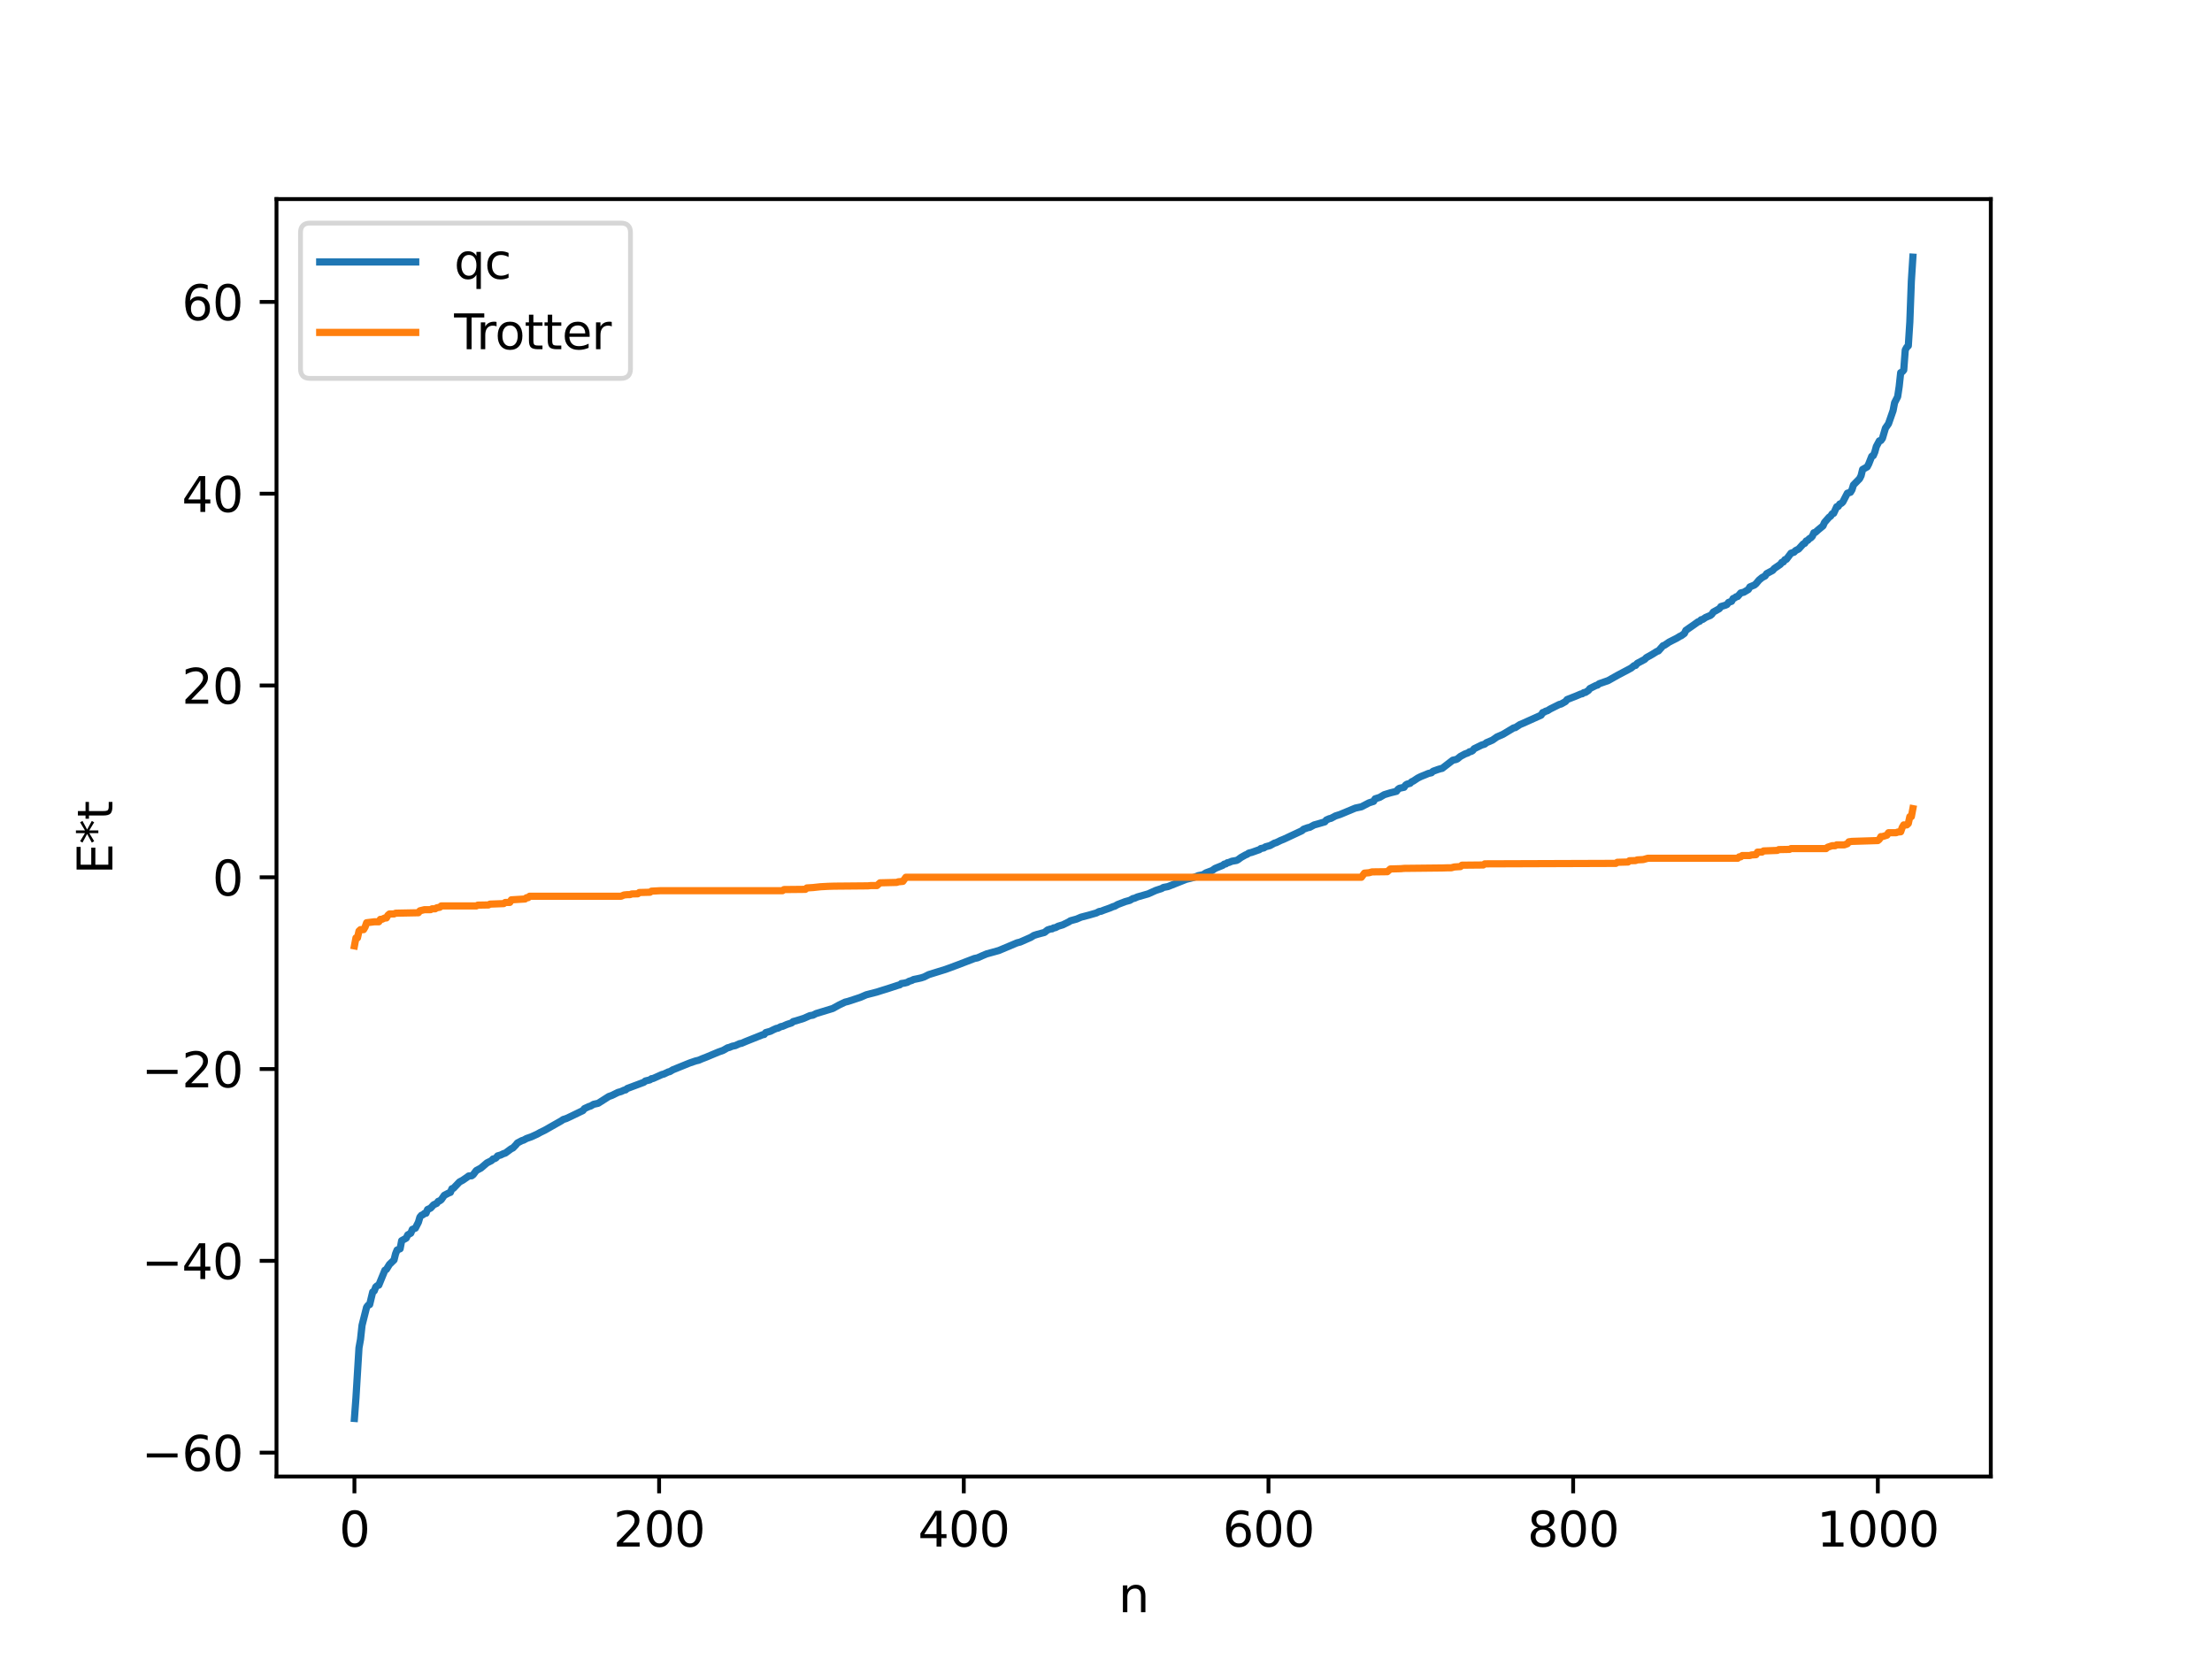 <?xml version="1.0" encoding="utf-8" standalone="no"?>
<!DOCTYPE svg PUBLIC "-//W3C//DTD SVG 1.1//EN"
  "http://www.w3.org/Graphics/SVG/1.1/DTD/svg11.dtd">
<svg xmlns:xlink="http://www.w3.org/1999/xlink" width="460.8pt" height="345.6pt" viewBox="0 0 460.8 345.6" xmlns="http://www.w3.org/2000/svg" version="1.1">
 <defs>
  <style type="text/css">*{stroke-linejoin: round; stroke-linecap: butt}</style>
 </defs>
 <g id="figure_1">
  <g id="patch_1">
   <path d="M 0 345.6 
L 460.8 345.6 
L 460.8 0 
L 0 0 
z
" style="fill: #ffffff"/>
  </g>
  <g id="axes_1">
   <g id="patch_2">
    <path d="M 57.6 307.584 
L 414.72 307.584 
L 414.72 41.472 
L 57.6 41.472 
z
" style="fill: #ffffff"/>
   </g>
   <g id="matplotlib.axis_1">
    <g id="xtick_1">
     <g id="line2d_1">
      <defs>
       <path id="m4e5b2a42b1" d="M 0 0 
L 0 3.5 
" style="stroke: #000000; stroke-width: 0.8"/>
      </defs>
      <g>
       <use xlink:href="#m4e5b2a42b1" x="73.833" y="307.584" style="stroke: #000000; stroke-width: 0.8"/>
      </g>
     </g>
     <g id="text_1">
      <!-- 0 -->
      <g transform="translate(70.651 322.182) scale(0.1 -0.1)">
       <defs>
        <path id="DejaVuSans-30" d="M 2034 4250 
Q 1547 4250 1301 3770 
Q 1056 3291 1056 2328 
Q 1056 1369 1301 889 
Q 1547 409 2034 409 
Q 2525 409 2770 889 
Q 3016 1369 3016 2328 
Q 3016 3291 2770 3770 
Q 2525 4250 2034 4250 
z
M 2034 4750 
Q 2819 4750 3233 4129 
Q 3647 3509 3647 2328 
Q 3647 1150 3233 529 
Q 2819 -91 2034 -91 
Q 1250 -91 836 529 
Q 422 1150 422 2328 
Q 422 3509 836 4129 
Q 1250 4750 2034 4750 
z
" transform="scale(0.016)"/>
       </defs>
       <use xlink:href="#DejaVuSans-30"/>
      </g>
     </g>
    </g>
    <g id="xtick_2">
     <g id="line2d_2">
      <g>
       <use xlink:href="#m4e5b2a42b1" x="137.304" y="307.584" style="stroke: #000000; stroke-width: 0.8"/>
      </g>
     </g>
     <g id="text_2">
      <!-- 200 -->
      <g transform="translate(127.76 322.182) scale(0.1 -0.1)">
       <defs>
        <path id="DejaVuSans-32" d="M 1228 531 
L 3431 531 
L 3431 0 
L 469 0 
L 469 531 
Q 828 903 1448 1529 
Q 2069 2156 2228 2338 
Q 2531 2678 2651 2914 
Q 2772 3150 2772 3378 
Q 2772 3750 2511 3984 
Q 2250 4219 1831 4219 
Q 1534 4219 1204 4116 
Q 875 4013 500 3803 
L 500 4441 
Q 881 4594 1212 4672 
Q 1544 4750 1819 4750 
Q 2544 4750 2975 4387 
Q 3406 4025 3406 3419 
Q 3406 3131 3298 2873 
Q 3191 2616 2906 2266 
Q 2828 2175 2409 1742 
Q 1991 1309 1228 531 
z
" transform="scale(0.016)"/>
       </defs>
       <use xlink:href="#DejaVuSans-32"/>
       <use xlink:href="#DejaVuSans-30" x="63.623"/>
       <use xlink:href="#DejaVuSans-30" x="127.246"/>
      </g>
     </g>
    </g>
    <g id="xtick_3">
     <g id="line2d_3">
      <g>
       <use xlink:href="#m4e5b2a42b1" x="200.775" y="307.584" style="stroke: #000000; stroke-width: 0.8"/>
      </g>
     </g>
     <g id="text_3">
      <!-- 400 -->
      <g transform="translate(191.231 322.182) scale(0.1 -0.1)">
       <defs>
        <path id="DejaVuSans-34" d="M 2419 4116 
L 825 1625 
L 2419 1625 
L 2419 4116 
z
M 2253 4666 
L 3047 4666 
L 3047 1625 
L 3713 1625 
L 3713 1100 
L 3047 1100 
L 3047 0 
L 2419 0 
L 2419 1100 
L 313 1100 
L 313 1709 
L 2253 4666 
z
" transform="scale(0.016)"/>
       </defs>
       <use xlink:href="#DejaVuSans-34"/>
       <use xlink:href="#DejaVuSans-30" x="63.623"/>
       <use xlink:href="#DejaVuSans-30" x="127.246"/>
      </g>
     </g>
    </g>
    <g id="xtick_4">
     <g id="line2d_4">
      <g>
       <use xlink:href="#m4e5b2a42b1" x="264.246" y="307.584" style="stroke: #000000; stroke-width: 0.8"/>
      </g>
     </g>
     <g id="text_4">
      <!-- 600 -->
      <g transform="translate(254.702 322.182) scale(0.1 -0.1)">
       <defs>
        <path id="DejaVuSans-36" d="M 2113 2584 
Q 1688 2584 1439 2293 
Q 1191 2003 1191 1497 
Q 1191 994 1439 701 
Q 1688 409 2113 409 
Q 2538 409 2786 701 
Q 3034 994 3034 1497 
Q 3034 2003 2786 2293 
Q 2538 2584 2113 2584 
z
M 3366 4563 
L 3366 3988 
Q 3128 4100 2886 4159 
Q 2644 4219 2406 4219 
Q 1781 4219 1451 3797 
Q 1122 3375 1075 2522 
Q 1259 2794 1537 2939 
Q 1816 3084 2150 3084 
Q 2853 3084 3261 2657 
Q 3669 2231 3669 1497 
Q 3669 778 3244 343 
Q 2819 -91 2113 -91 
Q 1303 -91 875 529 
Q 447 1150 447 2328 
Q 447 3434 972 4092 
Q 1497 4750 2381 4750 
Q 2619 4750 2861 4703 
Q 3103 4656 3366 4563 
z
" transform="scale(0.016)"/>
       </defs>
       <use xlink:href="#DejaVuSans-36"/>
       <use xlink:href="#DejaVuSans-30" x="63.623"/>
       <use xlink:href="#DejaVuSans-30" x="127.246"/>
      </g>
     </g>
    </g>
    <g id="xtick_5">
     <g id="line2d_5">
      <g>
       <use xlink:href="#m4e5b2a42b1" x="327.717" y="307.584" style="stroke: #000000; stroke-width: 0.8"/>
      </g>
     </g>
     <g id="text_5">
      <!-- 800 -->
      <g transform="translate(318.173 322.182) scale(0.1 -0.1)">
       <defs>
        <path id="DejaVuSans-38" d="M 2034 2216 
Q 1584 2216 1326 1975 
Q 1069 1734 1069 1313 
Q 1069 891 1326 650 
Q 1584 409 2034 409 
Q 2484 409 2743 651 
Q 3003 894 3003 1313 
Q 3003 1734 2745 1975 
Q 2488 2216 2034 2216 
z
M 1403 2484 
Q 997 2584 770 2862 
Q 544 3141 544 3541 
Q 544 4100 942 4425 
Q 1341 4750 2034 4750 
Q 2731 4750 3128 4425 
Q 3525 4100 3525 3541 
Q 3525 3141 3298 2862 
Q 3072 2584 2669 2484 
Q 3125 2378 3379 2068 
Q 3634 1759 3634 1313 
Q 3634 634 3220 271 
Q 2806 -91 2034 -91 
Q 1263 -91 848 271 
Q 434 634 434 1313 
Q 434 1759 690 2068 
Q 947 2378 1403 2484 
z
M 1172 3481 
Q 1172 3119 1398 2916 
Q 1625 2713 2034 2713 
Q 2441 2713 2670 2916 
Q 2900 3119 2900 3481 
Q 2900 3844 2670 4047 
Q 2441 4250 2034 4250 
Q 1625 4250 1398 4047 
Q 1172 3844 1172 3481 
z
" transform="scale(0.016)"/>
       </defs>
       <use xlink:href="#DejaVuSans-38"/>
       <use xlink:href="#DejaVuSans-30" x="63.623"/>
       <use xlink:href="#DejaVuSans-30" x="127.246"/>
      </g>
     </g>
    </g>
    <g id="xtick_6">
     <g id="line2d_6">
      <g>
       <use xlink:href="#m4e5b2a42b1" x="391.188" y="307.584" style="stroke: #000000; stroke-width: 0.8"/>
      </g>
     </g>
     <g id="text_6">
      <!-- 1000 -->
      <g transform="translate(378.463 322.182) scale(0.1 -0.1)">
       <defs>
        <path id="DejaVuSans-31" d="M 794 531 
L 1825 531 
L 1825 4091 
L 703 3866 
L 703 4441 
L 1819 4666 
L 2450 4666 
L 2450 531 
L 3481 531 
L 3481 0 
L 794 0 
L 794 531 
z
" transform="scale(0.016)"/>
       </defs>
       <use xlink:href="#DejaVuSans-31"/>
       <use xlink:href="#DejaVuSans-30" x="63.623"/>
       <use xlink:href="#DejaVuSans-30" x="127.246"/>
       <use xlink:href="#DejaVuSans-30" x="190.869"/>
      </g>
     </g>
    </g>
    <g id="text_7">
     <!-- n -->
     <g transform="translate(232.991 335.861) scale(0.1 -0.1)">
      <defs>
       <path id="DejaVuSans-6e" d="M 3513 2113 
L 3513 0 
L 2938 0 
L 2938 2094 
Q 2938 2591 2744 2837 
Q 2550 3084 2163 3084 
Q 1697 3084 1428 2787 
Q 1159 2491 1159 1978 
L 1159 0 
L 581 0 
L 581 3500 
L 1159 3500 
L 1159 2956 
Q 1366 3272 1645 3428 
Q 1925 3584 2291 3584 
Q 2894 3584 3203 3211 
Q 3513 2838 3513 2113 
z
" transform="scale(0.016)"/>
      </defs>
      <use xlink:href="#DejaVuSans-6e"/>
     </g>
    </g>
   </g>
   <g id="matplotlib.axis_2">
    <g id="ytick_1">
     <g id="line2d_7">
      <defs>
       <path id="m15f2bb16fc" d="M 0 0 
L -3.5 0 
" style="stroke: #000000; stroke-width: 0.8"/>
      </defs>
      <g>
       <use xlink:href="#m15f2bb16fc" x="57.6" y="302.608" style="stroke: #000000; stroke-width: 0.8"/>
      </g>
     </g>
     <g id="text_8">
      <!-- −60 -->
      <g transform="translate(29.495 306.407) scale(0.1 -0.1)">
       <defs>
        <path id="DejaVuSans-2212" d="M 678 2272 
L 4684 2272 
L 4684 1741 
L 678 1741 
L 678 2272 
z
" transform="scale(0.016)"/>
       </defs>
       <use xlink:href="#DejaVuSans-2212"/>
       <use xlink:href="#DejaVuSans-36" x="83.789"/>
       <use xlink:href="#DejaVuSans-30" x="147.412"/>
      </g>
     </g>
    </g>
    <g id="ytick_2">
     <g id="line2d_8">
      <g>
       <use xlink:href="#m15f2bb16fc" x="57.6" y="262.655" style="stroke: #000000; stroke-width: 0.8"/>
      </g>
     </g>
     <g id="text_9">
      <!-- −40 -->
      <g transform="translate(29.495 266.455) scale(0.1 -0.1)">
       <use xlink:href="#DejaVuSans-2212"/>
       <use xlink:href="#DejaVuSans-34" x="83.789"/>
       <use xlink:href="#DejaVuSans-30" x="147.412"/>
      </g>
     </g>
    </g>
    <g id="ytick_3">
     <g id="line2d_9">
      <g>
       <use xlink:href="#m15f2bb16fc" x="57.6" y="222.703" style="stroke: #000000; stroke-width: 0.8"/>
      </g>
     </g>
     <g id="text_10">
      <!-- −20 -->
      <g transform="translate(29.495 226.502) scale(0.1 -0.1)">
       <use xlink:href="#DejaVuSans-2212"/>
       <use xlink:href="#DejaVuSans-32" x="83.789"/>
       <use xlink:href="#DejaVuSans-30" x="147.412"/>
      </g>
     </g>
    </g>
    <g id="ytick_4">
     <g id="line2d_10">
      <g>
       <use xlink:href="#m15f2bb16fc" x="57.6" y="182.75" style="stroke: #000000; stroke-width: 0.8"/>
      </g>
     </g>
     <g id="text_11">
      <!-- 0 -->
      <g transform="translate(44.237 186.55) scale(0.1 -0.1)">
       <use xlink:href="#DejaVuSans-30"/>
      </g>
     </g>
    </g>
    <g id="ytick_5">
     <g id="line2d_11">
      <g>
       <use xlink:href="#m15f2bb16fc" x="57.6" y="142.798" style="stroke: #000000; stroke-width: 0.8"/>
      </g>
     </g>
     <g id="text_12">
      <!-- 20 -->
      <g transform="translate(37.875 146.597) scale(0.1 -0.1)">
       <use xlink:href="#DejaVuSans-32"/>
       <use xlink:href="#DejaVuSans-30" x="63.623"/>
      </g>
     </g>
    </g>
    <g id="ytick_6">
     <g id="line2d_12">
      <g>
       <use xlink:href="#m15f2bb16fc" x="57.6" y="102.846" style="stroke: #000000; stroke-width: 0.8"/>
      </g>
     </g>
     <g id="text_13">
      <!-- 40 -->
      <g transform="translate(37.875 106.645) scale(0.1 -0.1)">
       <use xlink:href="#DejaVuSans-34"/>
       <use xlink:href="#DejaVuSans-30" x="63.623"/>
      </g>
     </g>
    </g>
    <g id="ytick_7">
     <g id="line2d_13">
      <g>
       <use xlink:href="#m15f2bb16fc" x="57.6" y="62.893" style="stroke: #000000; stroke-width: 0.8"/>
      </g>
     </g>
     <g id="text_14">
      <!-- 60 -->
      <g transform="translate(37.875 66.692) scale(0.1 -0.1)">
       <use xlink:href="#DejaVuSans-36"/>
       <use xlink:href="#DejaVuSans-30" x="63.623"/>
      </g>
     </g>
    </g>
    <g id="text_15">
     <!-- E*t -->
     <g transform="translate(23.416 182.148) rotate(-90) scale(0.1 -0.1)">
      <defs>
       <path id="DejaVuSans-45" d="M 628 4666 
L 3578 4666 
L 3578 4134 
L 1259 4134 
L 1259 2753 
L 3481 2753 
L 3481 2222 
L 1259 2222 
L 1259 531 
L 3634 531 
L 3634 0 
L 628 0 
L 628 4666 
z
" transform="scale(0.016)"/>
       <path id="DejaVuSans-2a" d="M 3009 3897 
L 1888 3291 
L 3009 2681 
L 2828 2375 
L 1778 3009 
L 1778 1831 
L 1422 1831 
L 1422 3009 
L 372 2375 
L 191 2681 
L 1313 3291 
L 191 3897 
L 372 4206 
L 1422 3572 
L 1422 4750 
L 1778 4750 
L 1778 3572 
L 2828 4206 
L 3009 3897 
z
" transform="scale(0.016)"/>
       <path id="DejaVuSans-74" d="M 1172 4494 
L 1172 3500 
L 2356 3500 
L 2356 3053 
L 1172 3053 
L 1172 1153 
Q 1172 725 1289 603 
Q 1406 481 1766 481 
L 2356 481 
L 2356 0 
L 1766 0 
Q 1100 0 847 248 
Q 594 497 594 1153 
L 594 3053 
L 172 3053 
L 172 3500 
L 594 3500 
L 594 4494 
L 1172 4494 
z
" transform="scale(0.016)"/>
      </defs>
      <use xlink:href="#DejaVuSans-45"/>
      <use xlink:href="#DejaVuSans-2a" x="63.184"/>
      <use xlink:href="#DejaVuSans-74" x="113.184"/>
     </g>
    </g>
   </g>
   <g id="line2d_14">
    <path d="M 73.833 295.488 
L 74.15 291.212 
L 74.785 280.769 
L 75.102 279.012 
L 75.42 276.084 
L 76.372 272.309 
L 76.689 271.908 
L 77.006 271.767 
L 77.641 269.138 
L 77.958 268.932 
L 78.276 268.096 
L 78.593 267.826 
L 78.91 267.717 
L 80.18 264.614 
L 80.497 264.436 
L 81.132 263.399 
L 82.084 262.472 
L 82.401 261.196 
L 82.719 260.401 
L 83.353 260.141 
L 83.671 258.457 
L 84.623 257.919 
L 84.94 257.248 
L 85.575 256.895 
L 85.892 256.111 
L 86.527 255.852 
L 87.162 254.617 
L 87.479 253.54 
L 87.796 253.165 
L 88.114 253.049 
L 88.431 252.769 
L 88.748 252.744 
L 89.066 251.961 
L 89.7 251.675 
L 90.335 250.975 
L 90.97 250.688 
L 91.287 250.264 
L 91.605 250.148 
L 91.922 249.912 
L 92.557 249.004 
L 93.509 248.507 
L 93.826 248.396 
L 94.143 247.631 
L 94.461 247.538 
L 95.73 246.21 
L 96.365 245.878 
L 97.317 245.224 
L 97.634 244.98 
L 98.269 244.932 
L 98.586 244.692 
L 99.221 243.842 
L 100.173 243.339 
L 101.443 242.254 
L 102.395 241.775 
L 102.712 241.43 
L 103.029 241.381 
L 103.347 241.195 
L 103.664 240.791 
L 104.299 240.611 
L 104.934 240.303 
L 105.251 240.224 
L 106.52 239.287 
L 106.838 239.159 
L 107.472 238.501 
L 107.79 238.098 
L 108.742 237.602 
L 109.059 237.515 
L 109.694 237.167 
L 110.646 236.836 
L 111.915 236.259 
L 112.55 235.901 
L 113.502 235.439 
L 116.993 233.452 
L 117.31 233.219 
L 117.945 233.02 
L 118.897 232.577 
L 121.436 231.348 
L 121.753 230.94 
L 122.705 230.504 
L 123.023 230.417 
L 123.658 230.047 
L 124.61 229.835 
L 126.831 228.42 
L 127.466 228.196 
L 128.735 227.569 
L 129.37 227.392 
L 130.005 227.1 
L 130.322 227.049 
L 130.639 226.763 
L 134.13 225.455 
L 134.448 225.184 
L 135.4 224.954 
L 135.717 224.709 
L 136.034 224.677 
L 137.939 223.824 
L 138.256 223.761 
L 139.208 223.307 
L 139.525 223.24 
L 140.16 222.861 
L 143.651 221.446 
L 144.92 221.012 
L 145.555 220.863 
L 146.19 220.586 
L 147.142 220.216 
L 149.681 219.152 
L 150.633 218.815 
L 151.585 218.271 
L 151.902 218.211 
L 152.537 217.949 
L 153.172 217.819 
L 154.124 217.393 
L 154.441 217.353 
L 155.393 216.945 
L 158.884 215.55 
L 159.201 215.502 
L 159.519 215.104 
L 160.471 214.836 
L 161.105 214.516 
L 161.74 214.233 
L 162.058 214.19 
L 162.692 213.858 
L 163.01 213.812 
L 163.962 213.402 
L 164.914 213.09 
L 165.231 212.811 
L 165.866 212.639 
L 167.453 212.139 
L 168.722 211.578 
L 169.357 211.475 
L 169.991 211.149 
L 173.482 210.082 
L 174.752 209.381 
L 176.021 208.769 
L 176.656 208.614 
L 179.195 207.779 
L 180.464 207.232 
L 182.686 206.657 
L 183.32 206.454 
L 183.955 206.254 
L 184.907 205.962 
L 187.129 205.234 
L 187.446 205.157 
L 187.763 204.89 
L 188.398 204.799 
L 189.033 204.637 
L 189.35 204.431 
L 189.985 204.229 
L 190.302 204.053 
L 191.254 203.86 
L 191.889 203.715 
L 192.524 203.508 
L 193.476 203.027 
L 196.967 201.944 
L 197.601 201.715 
L 199.505 201.009 
L 202.996 199.668 
L 203.631 199.539 
L 204.583 199.113 
L 205.535 198.714 
L 208.074 198.01 
L 211.882 196.406 
L 212.517 196.25 
L 214.739 195.271 
L 215.373 194.874 
L 216.008 194.666 
L 216.96 194.408 
L 217.595 194.242 
L 218.229 193.724 
L 218.864 193.52 
L 219.181 193.498 
L 219.499 193.292 
L 219.816 193.269 
L 220.451 192.944 
L 221.403 192.658 
L 222.672 192.031 
L 222.99 191.814 
L 224.259 191.466 
L 225.211 191.059 
L 226.798 190.645 
L 228.385 190.19 
L 229.02 189.867 
L 229.337 189.846 
L 229.972 189.594 
L 231.241 189.142 
L 231.876 188.864 
L 232.193 188.788 
L 232.828 188.429 
L 234.415 187.821 
L 235.367 187.558 
L 236.001 187.182 
L 236.319 187.132 
L 236.953 186.848 
L 239.175 186.211 
L 240.762 185.496 
L 242.031 185.077 
L 242.348 184.874 
L 243.3 184.691 
L 247.109 183.178 
L 248.696 182.785 
L 249.648 182.41 
L 250.6 182.227 
L 251.234 181.826 
L 252.504 181.35 
L 253.139 180.904 
L 254.725 180.262 
L 255.043 180.008 
L 255.36 179.967 
L 255.677 179.728 
L 255.995 179.674 
L 256.629 179.411 
L 257.581 179.247 
L 257.899 179.086 
L 258.534 178.619 
L 259.486 178.084 
L 259.803 177.967 
L 260.12 177.722 
L 260.755 177.566 
L 262.024 177.112 
L 262.342 177.011 
L 262.659 176.764 
L 263.294 176.638 
L 263.611 176.407 
L 264.563 176.15 
L 265.515 175.626 
L 265.833 175.549 
L 266.785 175.082 
L 267.42 174.829 
L 271.228 173.05 
L 271.545 172.745 
L 272.497 172.404 
L 272.815 172.361 
L 273.767 171.847 
L 274.401 171.673 
L 275.988 171.209 
L 276.305 170.82 
L 276.94 170.541 
L 277.258 170.48 
L 278.21 169.972 
L 279.162 169.667 
L 282.335 168.343 
L 283.605 168.071 
L 285.191 167.246 
L 286.143 166.942 
L 286.461 166.407 
L 287.413 166.109 
L 288.365 165.549 
L 289.634 165.161 
L 290.904 164.847 
L 291.221 164.433 
L 291.539 164.207 
L 292.491 164.012 
L 292.808 163.543 
L 293.125 163.349 
L 293.76 163.177 
L 294.077 162.848 
L 294.395 162.723 
L 295.347 162.09 
L 295.981 161.773 
L 296.934 161.391 
L 297.568 161.123 
L 298.203 160.978 
L 298.52 160.673 
L 299.472 160.326 
L 300.107 160.129 
L 300.424 160.071 
L 302.646 158.362 
L 303.281 158.229 
L 303.598 158.094 
L 304.233 157.572 
L 305.185 157.059 
L 305.82 156.834 
L 306.137 156.598 
L 306.454 156.549 
L 306.772 156.376 
L 307.089 155.977 
L 308.676 155.2 
L 309.31 155.012 
L 309.628 154.727 
L 310.897 154.186 
L 311.849 153.515 
L 313.119 152.96 
L 315.34 151.622 
L 315.658 151.58 
L 316.61 150.954 
L 317.244 150.689 
L 321.053 148.976 
L 321.37 148.438 
L 321.687 148.353 
L 322.005 148.141 
L 322.322 148.076 
L 322.957 147.684 
L 324.861 146.737 
L 325.178 146.673 
L 326.13 146.141 
L 326.448 145.732 
L 328.352 144.984 
L 329.304 144.576 
L 329.621 144.523 
L 329.939 144.281 
L 330.256 144.247 
L 330.891 143.836 
L 331.208 143.429 
L 332.477 142.793 
L 332.795 142.713 
L 333.112 142.441 
L 335.016 141.775 
L 336.92 140.7 
L 339.777 139.185 
L 340.411 138.667 
L 340.729 138.617 
L 341.046 138.204 
L 342.633 137.352 
L 342.95 137.009 
L 344.22 136.296 
L 345.172 135.701 
L 345.489 135.595 
L 346.441 134.514 
L 346.758 134.406 
L 347.71 133.755 
L 349.297 132.955 
L 349.932 132.561 
L 350.249 132.425 
L 350.884 131.959 
L 351.201 131.309 
L 352.788 130.211 
L 353.74 129.529 
L 354.058 129.434 
L 354.375 129.105 
L 354.692 129.045 
L 355.327 128.615 
L 355.962 128.346 
L 356.279 128.222 
L 356.596 127.967 
L 356.914 127.504 
L 358.183 126.793 
L 358.5 126.354 
L 359.453 126.07 
L 359.77 125.92 
L 360.087 125.495 
L 360.722 125.265 
L 361.039 124.687 
L 361.357 124.57 
L 361.674 124.319 
L 361.991 124.257 
L 362.626 123.52 
L 363.261 123.371 
L 364.213 122.81 
L 364.53 122.265 
L 365.482 121.87 
L 365.8 121.603 
L 366.434 120.847 
L 367.069 120.321 
L 367.704 119.984 
L 368.021 119.502 
L 369.291 118.824 
L 369.608 118.438 
L 370.877 117.569 
L 371.195 117.138 
L 371.512 117.065 
L 371.829 116.581 
L 372.147 116.505 
L 373.099 115.24 
L 373.734 115.032 
L 374.051 114.696 
L 374.686 114.375 
L 375.638 113.322 
L 375.955 113.193 
L 376.272 112.684 
L 376.59 112.565 
L 376.907 112.219 
L 377.224 112.04 
L 377.542 111.715 
L 377.859 110.979 
L 378.177 110.899 
L 378.811 110.334 
L 379.763 109.551 
L 380.081 108.833 
L 381.033 107.744 
L 381.35 107.531 
L 381.667 107.052 
L 381.985 106.935 
L 382.62 105.561 
L 382.937 105.502 
L 383.254 104.992 
L 383.572 104.877 
L 383.889 104.573 
L 384.841 102.744 
L 385.476 102.553 
L 385.793 102.038 
L 386.11 101.027 
L 387.38 99.725 
L 387.697 99.095 
L 388.015 97.795 
L 388.967 97.263 
L 389.284 96.661 
L 389.919 95.059 
L 390.236 94.921 
L 390.553 94.18 
L 390.871 93.022 
L 391.505 91.835 
L 391.823 91.765 
L 392.14 91.328 
L 392.775 89.183 
L 393.41 88.268 
L 394.362 85.538 
L 394.679 83.892 
L 395.314 82.649 
L 395.631 80.542 
L 395.948 77.623 
L 396.266 77.472 
L 396.583 77.088 
L 396.9 72.898 
L 397.218 72.33 
L 397.535 72.038 
L 397.853 67.087 
L 398.17 58.562 
L 398.487 53.568 
L 398.487 53.568 
" clip-path="url(#p4f17ae0dc8)" style="fill: none; stroke: #1f77b4; stroke-width: 1.5; stroke-linecap: square"/>
   </g>
   <g id="line2d_15">
    <path d="M 73.833 197.048 
L 74.15 195.38 
L 74.467 195.38 
L 74.785 193.954 
L 75.102 193.657 
L 75.737 193.657 
L 76.054 193.124 
L 76.372 192.223 
L 77.958 192.028 
L 78.91 192.028 
L 79.228 191.52 
L 79.545 191.52 
L 80.18 191.223 
L 80.497 191.223 
L 80.815 190.661 
L 81.132 190.396 
L 82.084 190.392 
L 82.401 190.235 
L 87.162 190.14 
L 87.479 189.733 
L 88.431 189.502 
L 89.7 189.502 
L 90.018 189.322 
L 90.653 189.322 
L 90.97 189.113 
L 91.605 189.004 
L 91.922 188.724 
L 99.221 188.724 
L 99.539 188.556 
L 101.76 188.517 
L 102.077 188.344 
L 104.934 188.237 
L 105.251 188 
L 106.203 187.988 
L 106.52 187.452 
L 109.377 187.276 
L 109.694 187.005 
L 110.011 187.005 
L 110.329 186.706 
L 129.37 186.706 
L 130.005 186.438 
L 130.639 186.376 
L 131.274 186.365 
L 131.591 186.226 
L 132.861 186.195 
L 133.178 185.927 
L 135.4 185.871 
L 135.717 185.643 
L 137.621 185.547 
L 163.01 185.547 
L 163.327 185.31 
L 167.77 185.267 
L 168.087 184.974 
L 169.357 184.895 
L 170.943 184.724 
L 172.53 184.639 
L 173.8 184.602 
L 180.781 184.54 
L 181.416 184.479 
L 182.686 184.479 
L 183.32 183.909 
L 186.811 183.821 
L 187.129 183.695 
L 188.081 183.61 
L 188.715 182.75 
L 283.605 182.75 
L 284.239 181.891 
L 285.191 181.806 
L 285.826 181.63 
L 289 181.592 
L 289.634 181.022 
L 291.856 180.961 
L 292.491 180.899 
L 300.424 180.814 
L 301.694 180.777 
L 302.329 180.777 
L 302.963 180.606 
L 304.233 180.527 
L 304.55 180.234 
L 308.993 180.191 
L 309.31 179.954 
L 336.603 179.858 
L 336.92 179.63 
L 339.142 179.574 
L 339.459 179.306 
L 340.729 179.275 
L 341.046 179.135 
L 342.315 179.063 
L 343.267 178.795 
L 361.991 178.795 
L 362.309 178.496 
L 362.626 178.496 
L 362.943 178.225 
L 364.53 178.225 
L 364.848 178.102 
L 365.8 178.049 
L 366.117 177.513 
L 367.069 177.501 
L 367.386 177.264 
L 370.243 177.157 
L 370.56 176.984 
L 372.781 176.944 
L 373.099 176.777 
L 380.398 176.777 
L 380.715 176.497 
L 381.667 176.179 
L 382.302 176.179 
L 382.62 175.999 
L 384.206 175.999 
L 384.841 175.768 
L 385.158 175.361 
L 385.793 175.275 
L 391.188 175.105 
L 391.505 174.84 
L 391.823 174.278 
L 392.14 174.278 
L 393.092 173.981 
L 393.41 173.473 
L 394.996 173.473 
L 395.314 173.333 
L 395.948 173.278 
L 396.266 172.377 
L 396.583 171.843 
L 397.218 171.843 
L 397.535 171.547 
L 397.853 170.121 
L 398.17 170.121 
L 398.487 168.453 
L 398.487 168.453 
" clip-path="url(#p4f17ae0dc8)" style="fill: none; stroke: #ff7f0e; stroke-width: 1.5; stroke-linecap: square"/>
   </g>
   <g id="patch_3">
    <path d="M 57.6 307.584 
L 57.6 41.472 
" style="fill: none; stroke: #000000; stroke-width: 0.8; stroke-linejoin: miter; stroke-linecap: square"/>
   </g>
   <g id="patch_4">
    <path d="M 414.72 307.584 
L 414.72 41.472 
" style="fill: none; stroke: #000000; stroke-width: 0.8; stroke-linejoin: miter; stroke-linecap: square"/>
   </g>
   <g id="patch_5">
    <path d="M 57.6 307.584 
L 414.72 307.584 
" style="fill: none; stroke: #000000; stroke-width: 0.8; stroke-linejoin: miter; stroke-linecap: square"/>
   </g>
   <g id="patch_6">
    <path d="M 57.6 41.472 
L 414.72 41.472 
" style="fill: none; stroke: #000000; stroke-width: 0.8; stroke-linejoin: miter; stroke-linecap: square"/>
   </g>
   <g id="legend_1">
    <g id="patch_7">
     <path d="M 64.6 78.828 
L 129.342 78.828 
Q 131.342 78.828 131.342 76.828 
L 131.342 48.472 
Q 131.342 46.472 129.342 46.472 
L 64.6 46.472 
Q 62.6 46.472 62.6 48.472 
L 62.6 76.828 
Q 62.6 78.828 64.6 78.828 
z
" style="fill: #ffffff; opacity: 0.8; stroke: #cccccc; stroke-linejoin: miter"/>
    </g>
    <g id="line2d_16">
     <path d="M 66.6 54.57 
L 76.6 54.57 
L 86.6 54.57 
" style="fill: none; stroke: #1f77b4; stroke-width: 1.5; stroke-linecap: square"/>
    </g>
    <g id="text_16">
     <!-- qc -->
     <g transform="translate(94.6 58.07) scale(0.1 -0.1)">
      <defs>
       <path id="DejaVuSans-71" d="M 947 1747 
Q 947 1113 1208 752 
Q 1469 391 1925 391 
Q 2381 391 2643 752 
Q 2906 1113 2906 1747 
Q 2906 2381 2643 2742 
Q 2381 3103 1925 3103 
Q 1469 3103 1208 2742 
Q 947 2381 947 1747 
z
M 2906 525 
Q 2725 213 2448 61 
Q 2172 -91 1784 -91 
Q 1150 -91 751 415 
Q 353 922 353 1747 
Q 353 2572 751 3078 
Q 1150 3584 1784 3584 
Q 2172 3584 2448 3432 
Q 2725 3281 2906 2969 
L 2906 3500 
L 3481 3500 
L 3481 -1331 
L 2906 -1331 
L 2906 525 
z
" transform="scale(0.016)"/>
       <path id="DejaVuSans-63" d="M 3122 3366 
L 3122 2828 
Q 2878 2963 2633 3030 
Q 2388 3097 2138 3097 
Q 1578 3097 1268 2742 
Q 959 2388 959 1747 
Q 959 1106 1268 751 
Q 1578 397 2138 397 
Q 2388 397 2633 464 
Q 2878 531 3122 666 
L 3122 134 
Q 2881 22 2623 -34 
Q 2366 -91 2075 -91 
Q 1284 -91 818 406 
Q 353 903 353 1747 
Q 353 2603 823 3093 
Q 1294 3584 2113 3584 
Q 2378 3584 2631 3529 
Q 2884 3475 3122 3366 
z
" transform="scale(0.016)"/>
      </defs>
      <use xlink:href="#DejaVuSans-71"/>
      <use xlink:href="#DejaVuSans-63" x="63.477"/>
     </g>
    </g>
    <g id="line2d_17">
     <path d="M 66.6 69.249 
L 76.6 69.249 
L 86.6 69.249 
" style="fill: none; stroke: #ff7f0e; stroke-width: 1.5; stroke-linecap: square"/>
    </g>
    <g id="text_17">
     <!-- Trotter -->
     <g transform="translate(94.6 72.749) scale(0.1 -0.1)">
      <defs>
       <path id="DejaVuSans-54" d="M -19 4666 
L 3928 4666 
L 3928 4134 
L 2272 4134 
L 2272 0 
L 1638 0 
L 1638 4134 
L -19 4134 
L -19 4666 
z
" transform="scale(0.016)"/>
       <path id="DejaVuSans-72" d="M 2631 2963 
Q 2534 3019 2420 3045 
Q 2306 3072 2169 3072 
Q 1681 3072 1420 2755 
Q 1159 2438 1159 1844 
L 1159 0 
L 581 0 
L 581 3500 
L 1159 3500 
L 1159 2956 
Q 1341 3275 1631 3429 
Q 1922 3584 2338 3584 
Q 2397 3584 2469 3576 
Q 2541 3569 2628 3553 
L 2631 2963 
z
" transform="scale(0.016)"/>
       <path id="DejaVuSans-6f" d="M 1959 3097 
Q 1497 3097 1228 2736 
Q 959 2375 959 1747 
Q 959 1119 1226 758 
Q 1494 397 1959 397 
Q 2419 397 2687 759 
Q 2956 1122 2956 1747 
Q 2956 2369 2687 2733 
Q 2419 3097 1959 3097 
z
M 1959 3584 
Q 2709 3584 3137 3096 
Q 3566 2609 3566 1747 
Q 3566 888 3137 398 
Q 2709 -91 1959 -91 
Q 1206 -91 779 398 
Q 353 888 353 1747 
Q 353 2609 779 3096 
Q 1206 3584 1959 3584 
z
" transform="scale(0.016)"/>
       <path id="DejaVuSans-65" d="M 3597 1894 
L 3597 1613 
L 953 1613 
Q 991 1019 1311 708 
Q 1631 397 2203 397 
Q 2534 397 2845 478 
Q 3156 559 3463 722 
L 3463 178 
Q 3153 47 2828 -22 
Q 2503 -91 2169 -91 
Q 1331 -91 842 396 
Q 353 884 353 1716 
Q 353 2575 817 3079 
Q 1281 3584 2069 3584 
Q 2775 3584 3186 3129 
Q 3597 2675 3597 1894 
z
M 3022 2063 
Q 3016 2534 2758 2815 
Q 2500 3097 2075 3097 
Q 1594 3097 1305 2825 
Q 1016 2553 972 2059 
L 3022 2063 
z
" transform="scale(0.016)"/>
      </defs>
      <use xlink:href="#DejaVuSans-54"/>
      <use xlink:href="#DejaVuSans-72" x="46.334"/>
      <use xlink:href="#DejaVuSans-6f" x="85.197"/>
      <use xlink:href="#DejaVuSans-74" x="146.379"/>
      <use xlink:href="#DejaVuSans-74" x="185.588"/>
      <use xlink:href="#DejaVuSans-65" x="224.797"/>
      <use xlink:href="#DejaVuSans-72" x="286.32"/>
     </g>
    </g>
   </g>
  </g>
 </g>
 <defs>
  <clipPath id="p4f17ae0dc8">
   <rect x="57.6" y="41.472" width="357.12" height="266.112"/>
  </clipPath>
 </defs>
</svg>
